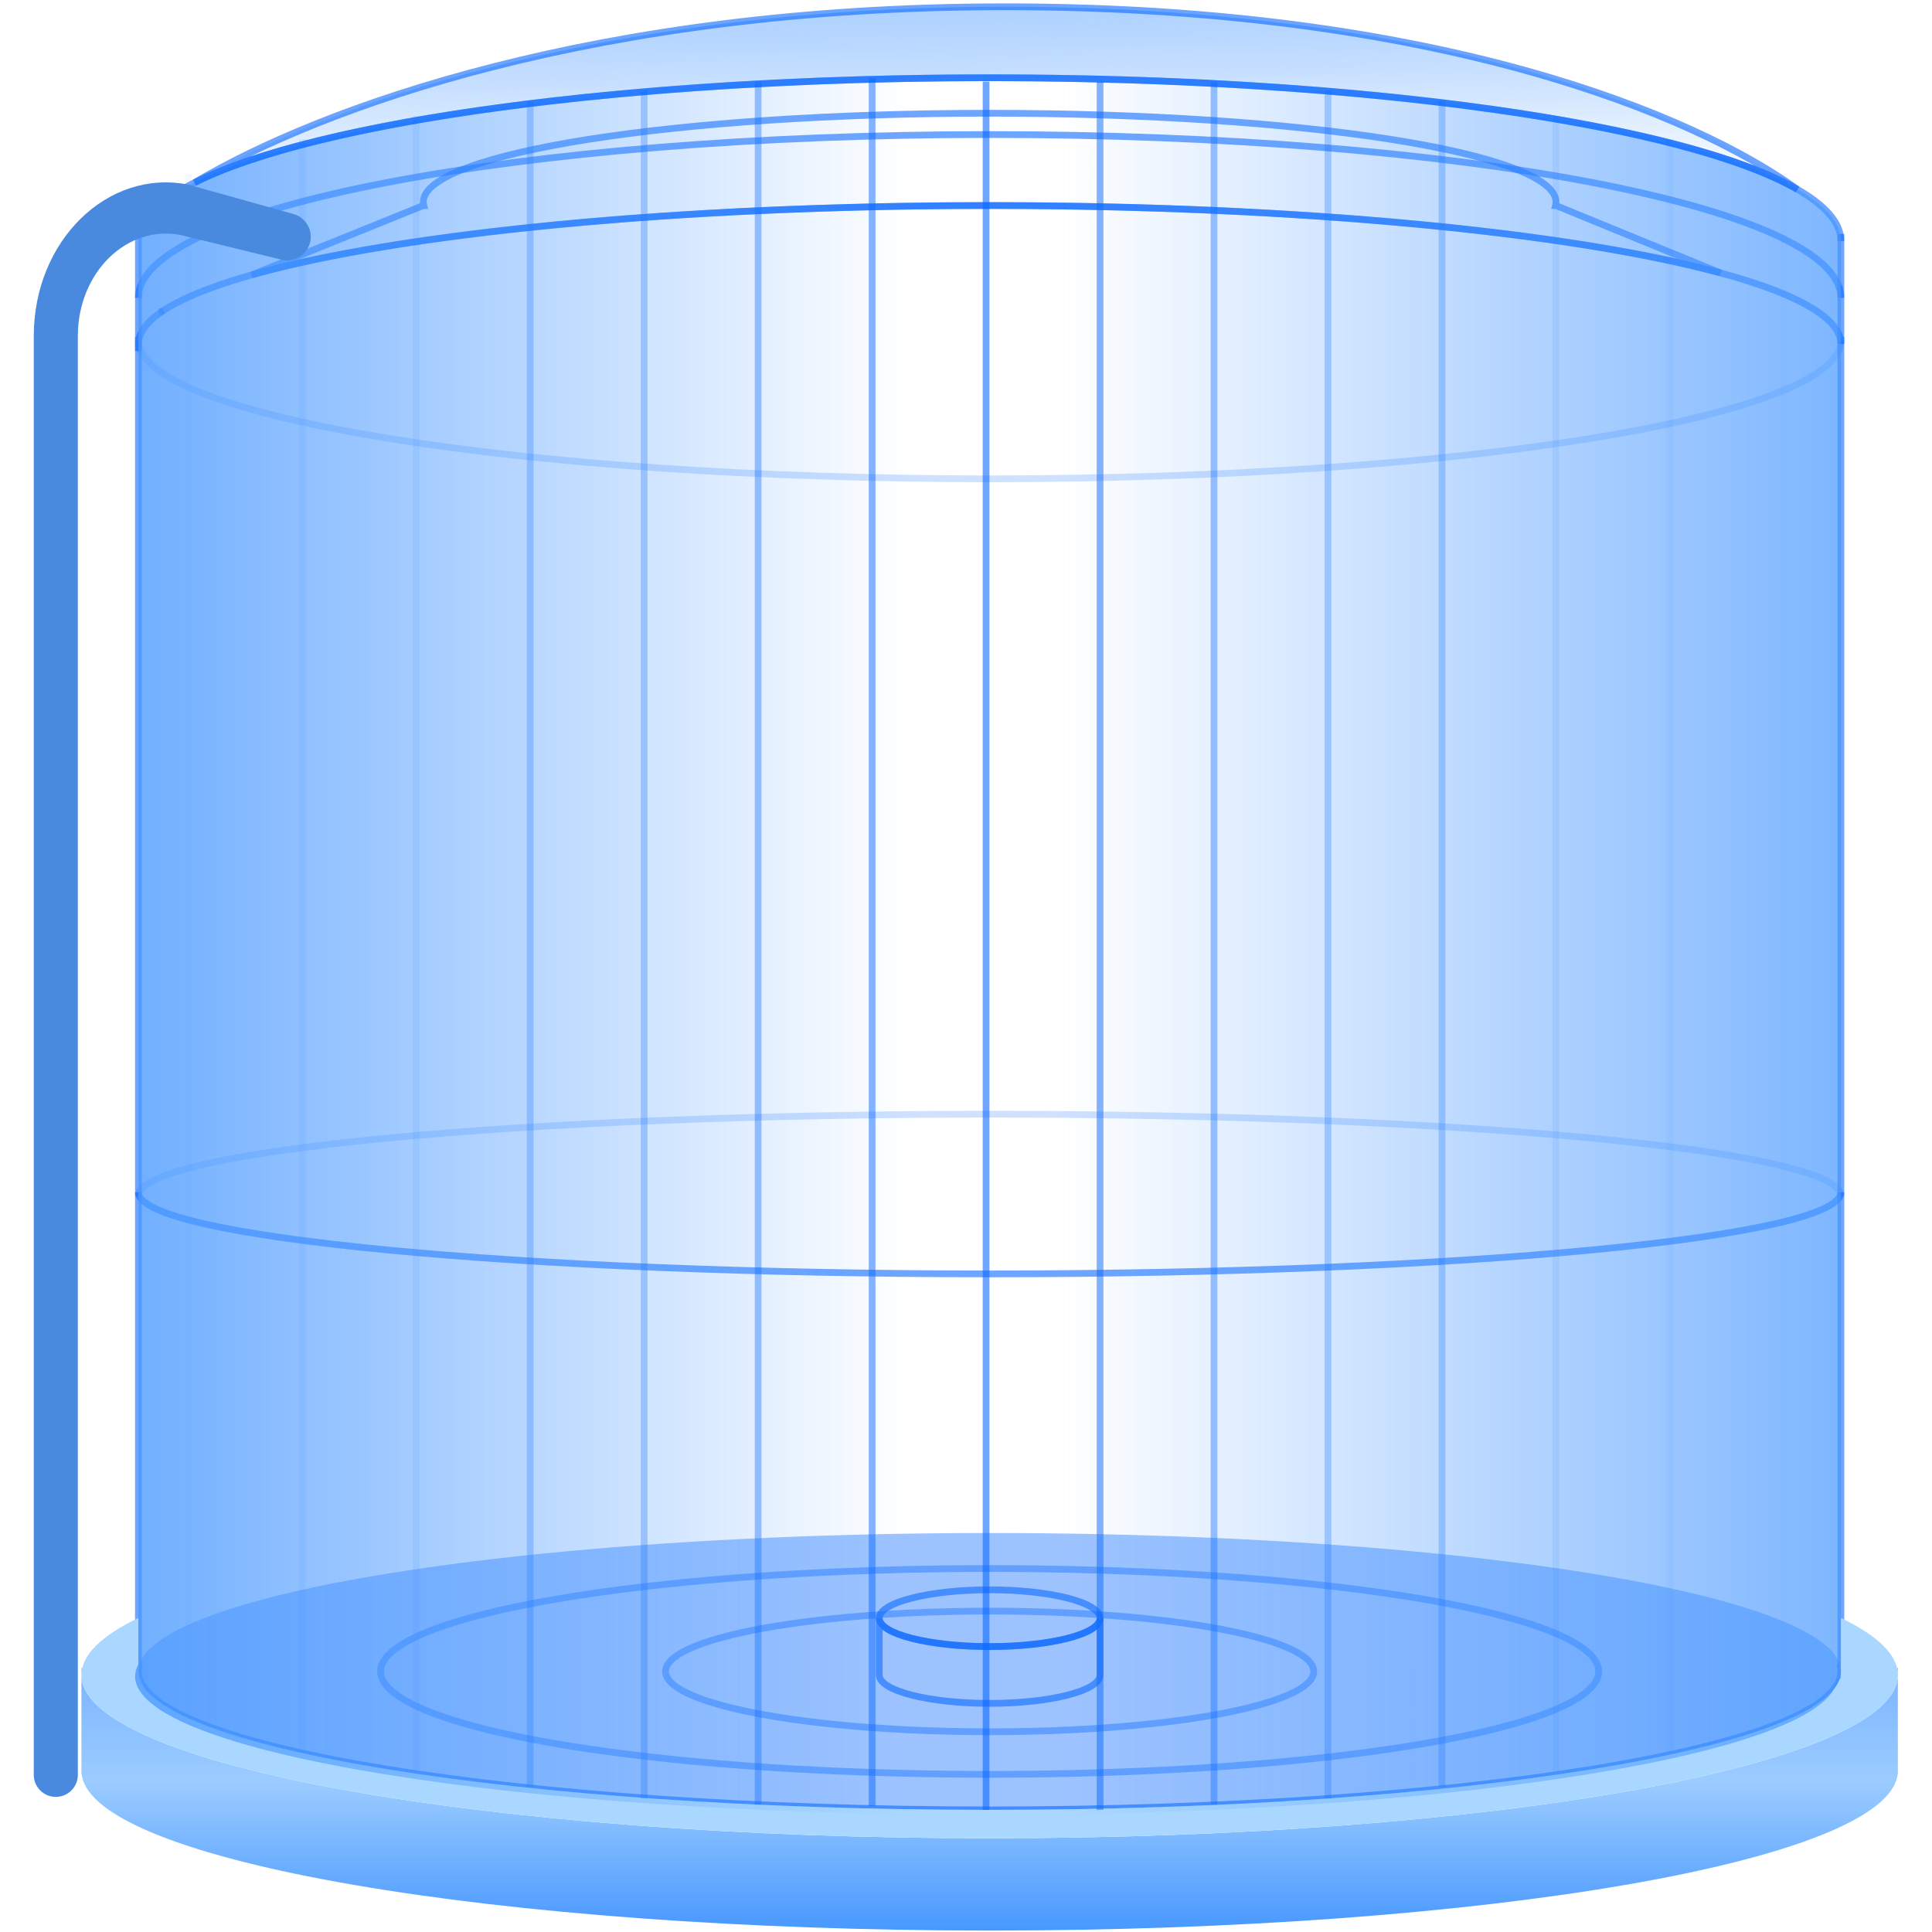 <svg width="286" height="286" viewBox="0 0 286 286" fill="none" xmlns="http://www.w3.org/2000/svg">
<path fill-rule="evenodd" clip-rule="evenodd" d="M146.5 272.124C220.752 272.124 280.946 261.302 280.946 247.954V262.14V262.666H280.913C279.324 275.482 219.754 285.785 146.5 285.785C73.246 285.785 13.676 275.482 12.087 262.666H12.055V262.14V247.954C12.055 261.302 72.248 272.124 146.5 272.124ZM12.18 246.903C12.097 247.251 12.055 247.602 12.055 247.954V246.903H12.18ZM280.821 246.903H280.946V247.954C280.946 247.602 280.904 247.251 280.821 246.903Z" fill="url(#paint0_linear_1110_114638)"/>
<path d="M272.469 50.391L271.975 50.467L272.041 50.891H272.469V50.391ZM20.531 50.391V50.891H20.959L21.025 50.467L20.531 50.391ZM20.49 50.391V49.891H19.99V50.391H20.49ZM20.49 246.903H19.99V247.403H20.49V246.903ZM20.531 246.903L21.025 246.979L21.114 246.403H20.531V246.903ZM272.469 246.903V246.403H271.886L271.975 246.979L272.469 246.903ZM272.51 246.903V247.403H273.01V246.903H272.51ZM272.51 50.391H273.01V49.891H272.51V50.391ZM272.963 50.314C272.718 48.731 271.527 47.278 269.665 45.947C267.791 44.606 265.159 43.332 261.87 42.129C255.288 39.722 245.983 37.566 234.613 35.761C211.866 32.148 180.775 29.924 146.5 29.924V30.924C180.738 30.924 211.775 33.146 234.456 36.748C245.8 38.55 255.033 40.694 261.526 43.069C264.775 44.257 267.313 45.494 269.084 46.76C270.865 48.034 271.791 49.281 271.975 50.467L272.963 50.314ZM146.5 29.924C112.225 29.924 81.134 32.148 58.387 35.761C47.017 37.566 37.712 39.722 31.13 42.129C27.841 43.332 25.209 44.606 23.335 45.947C21.473 47.278 20.282 48.731 20.037 50.314L21.025 50.467C21.209 49.281 22.134 48.034 23.916 46.76C25.687 45.494 28.225 44.257 31.474 43.069C37.967 40.694 47.2 38.55 58.544 36.748C81.225 33.146 112.262 30.924 146.5 30.924V29.924ZM20.49 50.891H20.531V49.891H20.49V50.891ZM20.99 50.916V50.391H19.99V50.916H20.99ZM20.99 246.903V50.916H19.99V246.903H20.99ZM20.531 246.403H20.49V247.403H20.531V246.403ZM20.037 246.826C20.006 247.026 19.99 247.227 19.99 247.428H20.99C20.99 247.279 21.002 247.129 21.025 246.979L20.037 246.826ZM19.99 247.428C19.99 249.067 21.011 250.576 22.739 251.95C24.475 253.329 27.004 254.638 30.213 255.871C36.637 258.341 45.903 260.556 57.317 262.412C80.154 266.126 111.685 268.42 146.5 268.42V267.42C111.722 267.42 80.247 265.128 57.478 261.425C46.089 259.573 36.901 257.371 30.572 254.938C27.405 253.72 24.983 252.455 23.361 251.167C21.732 249.872 20.99 248.619 20.99 247.428H19.99ZM146.5 268.42C181.315 268.42 212.845 266.126 235.683 262.412C247.097 260.556 256.363 258.341 262.787 255.871C265.996 254.638 268.525 253.329 270.261 251.95C271.989 250.576 273.01 249.067 273.01 247.428H272.01C272.01 248.619 271.268 249.872 269.639 251.167C268.017 252.455 265.595 253.72 262.428 254.938C256.099 257.371 246.911 259.573 235.522 261.425C212.753 265.128 181.278 267.42 146.5 267.42V268.42ZM273.01 247.428C273.01 247.227 272.994 247.026 272.963 246.826L271.975 246.979C271.998 247.129 272.01 247.279 272.01 247.428H273.01ZM272.51 246.403H272.469V247.403H272.51V246.403ZM272.01 50.916V246.903H273.01V50.916H272.01ZM272.01 50.391V50.916H273.01V50.391H272.01ZM272.469 50.891H272.51V49.891H272.469V50.891Z" fill="#0C69FF" fill-opacity="0.6"/>
<path d="M272.51 35.679C272.51 22.33 216.093 11.509 146.5 11.509C76.907 11.509 20.49 22.33 20.49 35.679" stroke="#0C69FF" stroke-opacity="0.6"/>
<path d="M272.51 44.086C272.51 30.737 216.093 19.916 146.5 19.916C76.907 19.916 20.49 30.737 20.49 44.086" stroke="#0C69FF" stroke-opacity="0.6"/>
<path d="M272.51 50.391C272.51 61.708 216.093 70.882 146.5 70.882C76.907 70.882 20.49 61.708 20.49 50.391" stroke="#0C69FF" stroke-opacity="0.2"/>
<ellipse cx="146.5" cy="247.428" rx="126.01" ry="20.492" fill="#0C69FF" fill-opacity="0.4"/>
<path fill-rule="evenodd" clip-rule="evenodd" d="M20.49 239.508V246.903H20.531C20.504 247.077 20.49 247.252 20.49 247.428C20.49 258.746 76.907 267.92 146.5 267.92C216.093 267.92 272.51 258.746 272.51 247.428C272.51 247.252 272.496 247.077 272.469 246.903H272.51V239.508C277.964 242.137 280.946 244.983 280.946 247.953C280.946 261.302 220.752 272.123 146.5 272.123C72.248 272.123 12.055 261.302 12.055 247.953C12.055 244.983 15.036 242.137 20.49 239.508Z" fill="#AAD7FF"/>
<ellipse cx="146.5" cy="247.428" rx="90.158" ry="15.238" stroke="#0C69FF" stroke-opacity="0.4"/>
<ellipse cx="146.5" cy="247.428" rx="47.979" ry="8.932" stroke="#0C69FF" stroke-opacity="0.4"/>
<path d="M162.344 239.547C162.344 239.848 162.097 240.271 161.3 240.756C160.533 241.222 159.39 241.66 157.933 242.035C155.026 242.782 150.984 243.25 146.5 243.25V244.25C151.043 244.25 155.173 243.777 158.182 243.003C159.683 242.617 160.933 242.15 161.82 241.61C162.677 241.089 163.344 240.406 163.344 239.547H162.344ZM163.344 247.954V239.547H162.344V247.954H163.344ZM146.5 252.657C151.043 252.657 155.173 252.184 158.182 251.41C159.683 251.024 160.933 250.557 161.82 250.017C162.677 249.496 163.344 248.813 163.344 247.954H162.344C162.344 248.255 162.097 248.678 161.3 249.163C160.533 249.629 159.39 250.067 157.933 250.442C155.026 251.189 150.984 251.657 146.5 251.657V252.657ZM129.656 247.954C129.656 248.813 130.323 249.496 131.18 250.017C132.067 250.557 133.318 251.024 134.818 251.41C137.827 252.184 141.957 252.657 146.5 252.657V251.657C142.016 251.657 137.974 251.189 135.067 250.442C133.61 250.067 132.467 249.629 131.7 249.163C130.903 248.678 130.656 248.255 130.656 247.954H129.656ZM129.656 247.954V247.954H130.656V247.954H129.656ZM129.656 239.547V247.954H130.656V239.547H129.656ZM146.5 243.25C142.016 243.25 137.974 242.782 135.067 242.035C133.61 241.66 132.467 241.222 131.7 240.756C130.903 240.271 130.656 239.848 130.656 239.547H129.656C129.656 240.406 130.323 241.089 131.18 241.61C132.067 242.15 133.318 242.617 134.818 243.003C137.827 243.777 141.957 244.25 146.5 244.25V243.25Z" fill="#0C69FF" fill-opacity="0.6"/>
<ellipse cx="146.5" cy="239.547" rx="16.344" ry="4.203" stroke="#0C69FF" stroke-opacity="0.6"/>
<path d="M272.51 176.495C272.51 183.169 216.093 188.58 146.5 188.58C76.907 188.58 20.49 183.169 20.49 176.495" stroke="#0C69FF" stroke-opacity="0.6"/>
<path d="M20.49 177.02C20.49 170.346 76.907 164.935 146.5 164.935C216.093 164.935 272.51 170.346 272.51 177.02" stroke="#0C69FF" stroke-opacity="0.2"/>
<path d="M145.973 12.076V267.92" stroke="#0C69FF" stroke-opacity="0.6"/>
<path d="M162.844 12.076V267.92" stroke="#0C69FF" stroke-opacity="0.5"/>
<path d="M129.101 11.509V267.353" stroke="#0C69FF" stroke-opacity="0.5"/>
<path d="M179.716 12.076V267.139" stroke="#0C69FF" stroke-opacity="0.4"/>
<path d="M112.23 12.076V267.139" stroke="#0C69FF" stroke-opacity="0.4"/>
<path d="M196.587 13.364V266.218" stroke="#0C69FF" stroke-opacity="0.3"/>
<path d="M95.358 13.364V266.218" stroke="#0C69FF" stroke-opacity="0.3"/>
<path d="M213.459 14.913V264.517" stroke="#0C69FF" stroke-opacity="0.3"/>
<path d="M78.486 14.913V264.517" stroke="#0C69FF" stroke-opacity="0.3"/>
<path d="M230.331 17.182V262.247" stroke="#0C69FF" stroke-opacity="0.1"/>
<path d="M61.615 17.182V262.247" stroke="#0C69FF" stroke-opacity="0.1"/>
<path d="M247.202 20.585V259.411" stroke="#0C69FF" stroke-opacity="0.08"/>
<path d="M44.743 20.585V259.411" stroke="#0C69FF" stroke-opacity="0.08"/>
<path d="M264.074 25.691V253.738" stroke="#0C69FF" stroke-opacity="0.04"/>
<path d="M27.872 25.691V253.738" stroke="#0C69FF" stroke-opacity="0.04"/>
<path opacity="0.6" d="M20.49 35.679V51.967" stroke="#0C69FF"/>
<path opacity="0.6" d="M272.51 34.628V50.916" stroke="#0C69FF"/>
<path d="M23.862 46.187V46.687H24.018L24.146 46.599L23.862 46.187ZM24.176 45.977L24.45 46.395L23.988 45.513L24.176 45.977ZM23.654 46.187L23.466 45.724L23.654 46.687V46.187ZM37.22 40.707L37.032 40.243L37.355 41.188L37.22 40.707ZM254.718 40.412L254.587 40.895L254.907 39.95L254.718 40.412ZM230.331 30.424L230.52 29.962L230.429 29.924H230.331V30.424ZM230.265 30.424L229.78 30.303L229.624 30.924H230.265V30.424ZM62.735 30.424V30.924H63.376L63.22 30.303L62.735 30.424ZM62.669 30.424V29.924H62.572L62.482 29.961L62.669 30.424ZM24.146 46.599C24.245 46.531 24.346 46.463 24.45 46.395L23.901 45.559C23.791 45.631 23.684 45.703 23.579 45.776L24.146 46.599ZM23.988 45.513L23.466 45.724L23.841 46.651L24.363 46.44L23.988 45.513ZM23.654 46.687H23.862V45.687H23.654V46.687ZM37.355 41.188C59.044 35.062 99.78 30.924 146.5 30.924V29.924C99.753 29.924 58.907 34.061 37.084 40.225L37.355 41.188ZM146.5 30.924C192.469 30.924 232.646 34.93 254.587 40.895L254.849 39.93C232.78 33.93 192.497 29.924 146.5 29.924V30.924ZM254.907 39.95L230.52 29.962L230.141 30.887L254.528 40.875L254.907 39.95ZM230.331 29.924H230.265V30.924H230.331V29.924ZM230.75 30.546C230.803 30.333 230.831 30.117 230.831 29.899H229.831C229.831 30.033 229.814 30.167 229.78 30.303L230.75 30.546ZM230.831 29.899C230.831 28.76 230.095 27.746 228.932 26.855C227.758 25.956 226.058 25.11 223.917 24.317C219.629 22.729 213.452 21.307 205.855 20.117C190.652 17.734 169.667 16.263 146.5 16.263V17.263C169.632 17.263 190.562 18.733 205.7 21.105C213.273 22.291 219.373 23.7 223.569 25.255C225.67 26.033 227.264 26.837 228.324 27.649C229.394 28.468 229.831 29.224 229.831 29.899H230.831ZM146.5 16.263C123.333 16.263 102.349 17.734 87.145 20.117C79.548 21.307 73.372 22.729 69.084 24.317C66.942 25.11 65.242 25.956 64.069 26.855C62.905 27.746 62.169 28.76 62.169 29.899H63.169C63.169 29.224 63.607 28.468 64.677 27.649C65.736 26.837 67.33 26.033 69.431 25.255C73.627 23.7 79.728 22.291 87.3 21.105C102.438 18.733 123.369 17.263 146.5 17.263V16.263ZM62.169 29.899C62.169 30.117 62.197 30.333 62.25 30.546L63.22 30.303C63.186 30.167 63.169 30.033 63.169 29.899H62.169ZM62.735 29.924H62.669V30.924H62.735V29.924ZM62.482 29.961L37.032 40.243L37.407 41.17L62.857 30.888L62.482 29.961Z" fill="#0C69FF" fill-opacity="0.6"/>
<path fill-rule="evenodd" clip-rule="evenodd" d="M20.49 35.679C20.49 22.33 76.907 11.509 146.5 11.509C216.093 11.509 272.51 22.33 272.51 35.679V248.5H272.002C270.875 259.659 214.898 268.649 146.01 268.649C76.416 268.649 20 259.474 20 248.157C20 247.543 20.166 246.936 20.49 246.337V35.679Z" fill="url(#paint1_linear_1110_114638)"/>
<path fill-rule="evenodd" clip-rule="evenodd" d="M28.794 27.031C47.415 15.944 88.407 1 148.754 1C212.772 1 251.041 17.108 266.088 28.041C249.421 18.435 202.178 11.509 146.5 11.509C92.792 11.509 46.932 17.954 28.794 27.031Z" fill="url(#paint2_linear_1110_114638)"/>
<path d="M28.794 27.031L28.538 26.602L29.018 27.479L28.794 27.031ZM266.088 28.041L265.839 28.474L266.382 27.636L266.088 28.041ZM148.754 0.5C88.331 0.5 47.248 15.461 28.538 26.602L29.05 27.461C47.583 16.426 88.483 1.5 148.754 1.5V0.5ZM266.382 27.636C251.226 16.625 212.845 0.5 148.754 0.5V1.5C212.699 1.5 250.856 17.592 265.795 28.445L266.382 27.636ZM146.5 12.009C174.32 12.009 200.027 13.739 220.854 16.668C241.705 19.6 257.596 23.724 265.839 28.474L266.338 27.608C257.913 22.752 241.85 18.61 220.993 15.677C200.112 12.741 174.358 11.009 146.5 11.009V12.009ZM29.018 27.479C38.008 22.979 53.937 19.106 74.375 16.361C94.795 13.619 119.665 12.009 146.5 12.009V11.009C119.627 11.009 94.713 12.621 74.242 15.37C53.788 18.117 37.718 22.006 28.57 26.584L29.018 27.479Z" fill="#0062FF" fill-opacity="0.58"/>
<path fill-rule="evenodd" clip-rule="evenodd" d="M11.524 49.73C11.524 40.349 18.793 33.223 26.759 34.795L41.677 38.443C43.877 38.981 46 37.315 46 35.05C46 33.482 44.956 32.107 43.447 31.685L27.851 27.327C15.903 24.97 5 35.659 5 49.73V262.738C5 264.539 6.461 266 8.262 266C10.064 266 11.524 264.54 11.524 262.738V49.73Z" fill="#498ADF"/>
<defs>
<linearGradient id="paint0_linear_1110_114638" x1="146.287" y1="246.903" x2="146.287" y2="285.785" gradientUnits="userSpaceOnUse">
<stop stop-color="#7AB4FF"/>
<stop offset="0.431" stop-color="#9CCCFF"/>
<stop offset="1" stop-color="#4898FF"/>
</linearGradient>
<linearGradient id="paint1_linear_1110_114638" x1="20" y1="140" x2="273" y2="140" gradientUnits="userSpaceOnUse">
<stop stop-color="#4898FF" stop-opacity="0.78"/>
<stop offset="0.453" stop-color="#4898FF" stop-opacity="0"/>
<stop offset="0.542" stop-color="#4898FF" stop-opacity="0"/>
<stop offset="1" stop-color="#4898FF" stop-opacity="0.71"/>
</linearGradient>
<linearGradient id="paint2_linear_1110_114638" x1="137.233" y1="-12.52" x2="140.425" y2="176.365" gradientUnits="userSpaceOnUse">
<stop stop-color="#7EB7FF" stop-opacity="0.84"/>
<stop offset="0.218" stop-color="#4898FF" stop-opacity="0"/>
<stop offset="0.838" stop-color="#4898FF" stop-opacity="0"/>
<stop offset="1" stop-color="#4898FF"/>
</linearGradient>
</defs>
</svg>
